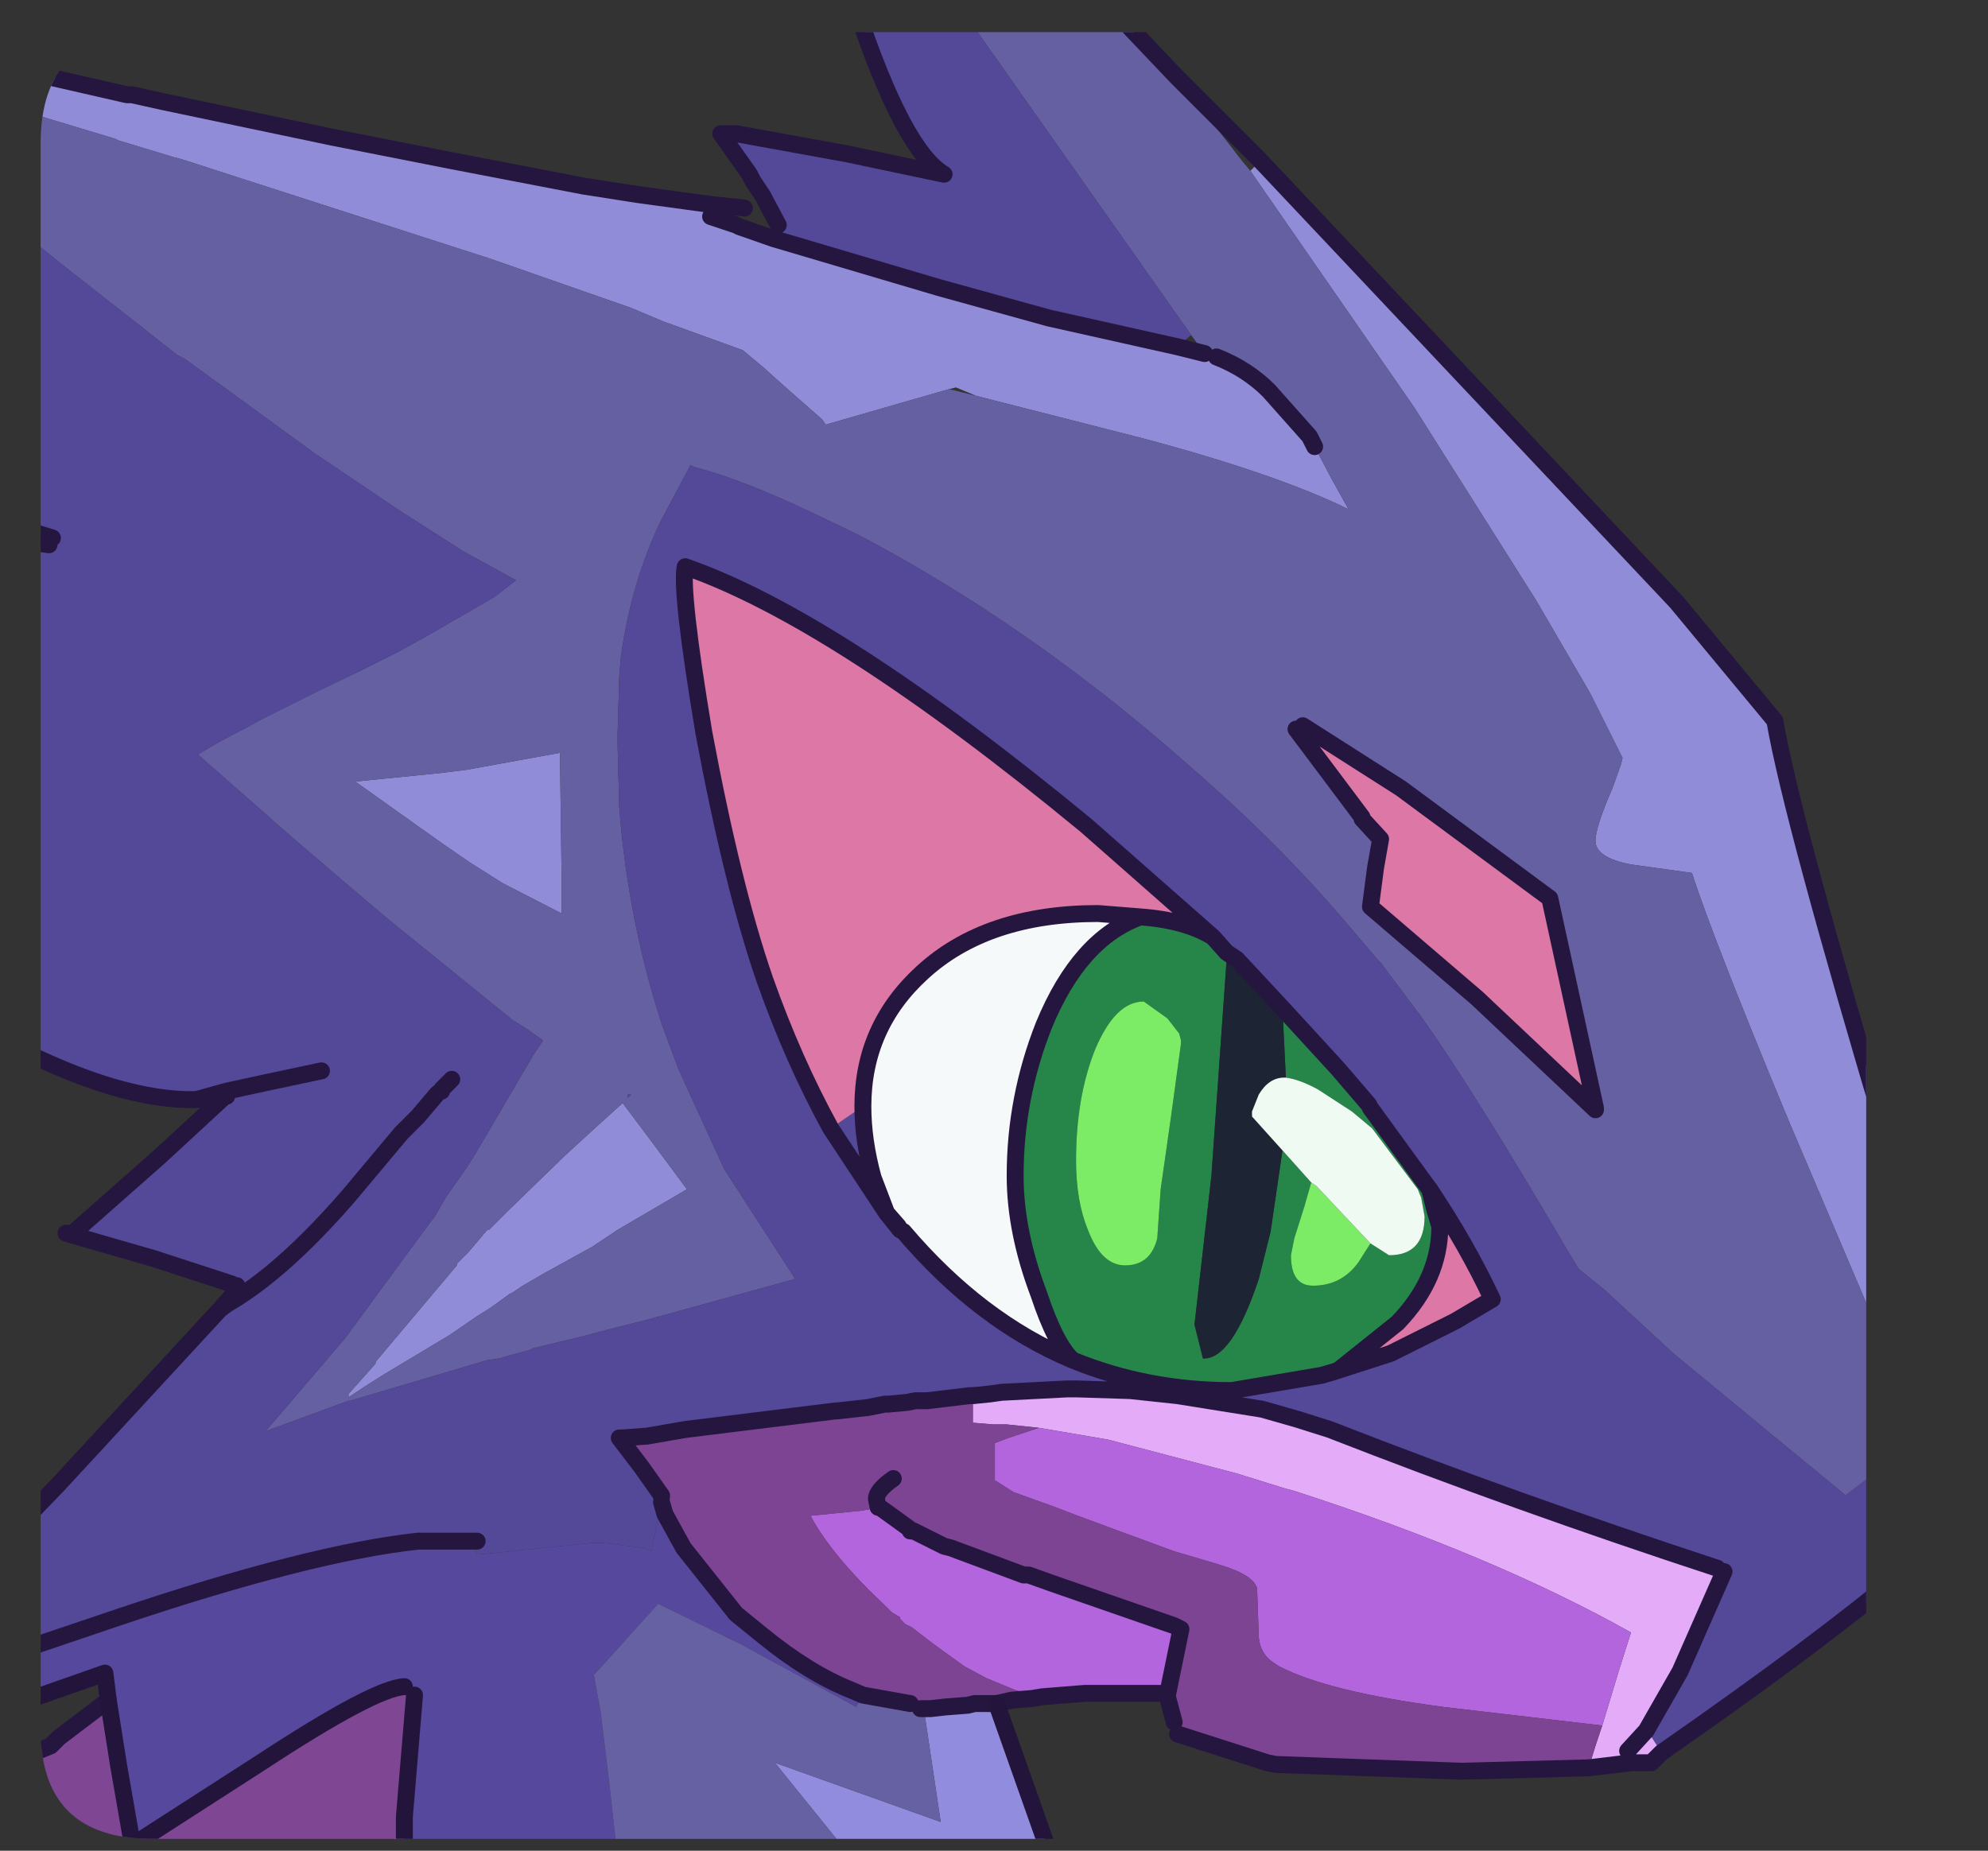 <?xml version="1.0" encoding="UTF-8" standalone="no"?>
<svg xmlns:ffdec="https://www.free-decompiler.com/flash" xmlns:xlink="http://www.w3.org/1999/xlink" ffdec:objectType="frame" height="54.7px" width="58.75px" xmlns="http://www.w3.org/2000/svg">
  <rect width="100%" height="100%" fill="#333333" stroke="none"/>
  <g transform="matrix(1.0, 0.0, 0.0, 1.0, 1.2, 0.95)">
    <clipPath id="clipPath0" transform="matrix(1.0, 0.0, 0.0, 1.0, 0.0, 0.0)">
      <path d="M50.5 0.0 Q53.95 0.0 53.95 3.3 L53.95 50.15 Q53.95 53.4 50.5 53.4 L3.3 53.4 Q0.0 53.4 0.0 50.15 L0.0 3.3 Q0.0 0.0 3.3 0.0 L50.5 0.0" fill="#000000" fill-rule="evenodd" stroke="none"/>
    </clipPath>
    <g clip-path="url(#clipPath0)">
      <use ffdec:characterId="3" height="54.7" transform="matrix(1.0, 0.0, 0.0, 1.0, -1.2, -0.95)" width="58.75" xlink:href="#sprite0"/>
    </g>
    <use ffdec:characterId="4" height="53.4" transform="matrix(1.0, 0.0, 0.0, 1.0, 0.0, 0.0)" width="53.95" xlink:href="#shape2"/>
  </g>
  <defs>
    <g id="sprite0" transform="matrix(1.0, 0.0, 0.0, 1.0, -188.15, -58.05)">
      <use ffdec:characterId="2" height="54.7" transform="matrix(1.0, 0.0, 0.0, 1.0, 188.15, 58.05)" width="58.75" xlink:href="#shape1"/>
    </g>
    <g id="shape1" transform="matrix(1.0, 0.0, 0.0, 1.0, -188.15, -58.05)">
      <path d="M188.4 61.2 L188.4 60.05 191.9 60.85 192.05 60.85 192.95 61.05 197.95 62.1 201.5 62.8 205.4 63.55 207.0 63.8 209.2 64.1 209.15 64.45 209.9 64.7 210.0 64.75 211.0 65.1 215.9 66.55 219.15 67.45 222.95 68.3 223.75 68.5 224.1 68.6 Q225.0 68.95 225.65 69.6 L226.85 70.95 227.0 71.25 227.5 72.2 228.0 73.1 Q225.85 72.05 221.9 71.0 L217.0 69.75 216.4 69.5 216.2 69.55 212.55 70.6 212.45 70.45 211.2 69.35 210.7 68.9 210.1 68.4 207.75 67.55 206.8 67.15 202.65 65.7 198.15 64.25 193.5 62.75 193.3 62.7 191.65 62.2 191.55 62.15 188.4 61.2 M198.65 81.15 L201.15 80.9 201.95 80.8 204.7 80.3 204.7 80.5 204.75 84.25 204.75 85.05 203.0 84.15 202.05 83.55 201.25 83.0 198.65 81.15 M201.65 95.45 L201.65 95.4 201.7 95.35 202.0 95.05 202.55 94.4 202.6 94.4 203.15 93.85 204.85 92.2 205.45 91.65 206.55 90.65 207.45 91.85 208.45 93.2 206.4 94.4 205.65 94.9 204.2 95.7 203.6 96.05 203.3 96.25 203.2 96.3 202.65 96.7 202.25 96.95 201.45 97.5 199.45 98.7 198.9 99.05 198.45 99.35 198.45 99.25 199.25 98.35 199.25 98.3 201.65 95.45 M225.1 63.1 L225.4 62.8 237.7 75.85 240.6 79.35 Q241.1 82.25 244.0 91.95 L246.15 99.5 245.5 100.05 245.0 100.5 244.85 100.2 241.0 91.15 Q238.8 85.85 238.15 83.85 L236.35 83.6 Q235.3 83.4 235.3 82.9 235.3 82.5 235.8 81.35 L236.05 80.65 236.1 80.45 235.15 78.55 233.55 75.8 229.95 70.1 225.1 63.1" fill="#918dd9" fill-rule="evenodd" stroke="none"/>
      <path d="M188.4 61.2 L191.55 62.15 191.65 62.2 193.3 62.7 193.5 62.75 198.15 64.25 202.65 65.7 206.8 67.15 207.75 67.55 210.1 68.4 210.7 68.9 211.2 69.35 212.45 70.45 212.55 70.6 216.2 69.55 217.0 69.75 221.9 71.0 Q225.85 72.05 228.0 73.1 L227.5 72.2 227.0 71.25 226.85 70.95 225.65 69.6 Q225.0 68.95 224.1 68.6 L223.75 68.5 223.35 67.95 216.9 58.8 216.55 58.3 221.0 58.3 222.95 60.35 224.85 62.8 225.1 63.1 229.95 70.1 233.55 75.8 235.15 78.55 236.1 80.45 236.05 80.65 235.8 81.35 Q235.3 82.5 235.3 82.9 235.3 83.4 236.35 83.6 L238.15 83.85 Q238.8 85.85 241.0 91.15 L244.85 100.2 245.0 100.5 242.75 102.2 242.7 102.25 240.45 100.4 237.6 98.05 235.6 96.2 234.8 95.55 234.35 94.8 Q231.65 90.2 230.15 88.1 L228.95 86.5 228.85 86.4 227.7 85.05 Q225.75 82.8 223.2 80.6 218.55 76.5 213.5 73.85 L212.25 73.25 Q210.05 72.2 208.65 71.85 L208.55 71.8 208.45 72.0 207.65 73.5 Q206.8 75.3 206.5 77.45 L206.45 78.05 206.4 79.8 206.4 80.0 206.45 81.9 Q206.7 85.2 207.7 88.3 L208.2 89.65 209.55 92.6 211.65 95.85 207.3 97.05 206.3 97.3 205.35 97.55 203.9 97.9 203.8 97.95 203.25 98.1 202.9 98.2 202.55 98.25 198.5 99.45 198.45 99.45 196.0 100.35 198.35 97.6 200.7 94.4 201.0 94.0 201.35 93.4 201.95 92.55 202.2 92.15 203.9 89.25 204.2 88.8 203.7 88.45 203.3 88.2 199.6 85.2 198.6 84.35 197.95 83.8 197.55 83.45 196.9 82.9 196.5 82.55 194.0 80.35 Q194.55 80.0 195.45 79.55 L195.8 79.35 196.2 79.15 196.4 79.05 197.5 78.5 198.85 77.85 199.85 77.35 200.85 76.8 202.75 75.7 203.4 75.2 201.85 74.35 199.9 73.1 197.45 71.45 195.05 69.7 193.6 68.65 193.4 68.55 189.9 65.8 188.4 64.6 188.4 61.2 M198.65 81.15 L201.25 83.0 202.05 83.55 203.0 84.15 204.75 85.05 204.75 84.25 204.7 80.5 204.7 80.3 201.95 80.8 201.15 80.9 198.65 81.15 M201.65 95.45 L199.25 98.3 199.25 98.35 198.45 99.25 198.45 99.35 198.9 99.05 199.45 98.7 201.45 97.5 202.25 96.95 202.65 96.7 203.2 96.3 203.3 96.25 203.6 96.05 204.2 95.7 205.65 94.9 206.4 94.4 208.45 93.2 207.45 91.85 206.55 90.65 205.45 91.65 204.85 92.2 203.15 93.85 202.6 94.4 202.55 94.4 202.0 95.05 201.7 95.35 201.65 95.4 201.65 95.45 M206.8 90.4 L206.7 90.4 206.7 90.5 206.8 90.4 M226.65 79.5 L226.45 79.6 228.4 82.2 228.4 82.25 228.95 82.85 228.8 83.7 228.65 84.85 231.8 87.55 235.3 90.85 235.3 90.8 233.95 84.6 229.55 81.35 226.65 79.5" fill="#6560a3" fill-rule="evenodd" stroke="none"/>
      <path d="M222.95 68.3 L219.15 67.45 215.9 66.55 211.0 65.1 211.15 64.7 210.75 63.95 210.7 63.85 210.4 63.4 210.3 63.2 209.45 62.0 209.9 62.0 213.2 62.6 216.05 63.2 Q214.85 62.5 213.45 58.3 L216.55 58.3 216.9 58.8 223.35 67.95 222.95 68.3 M188.4 74.0 L189.6 74.15 189.7 73.95 188.4 73.55 188.4 64.6 189.9 65.8 193.4 68.55 193.6 68.65 195.05 69.7 197.45 71.45 199.9 73.1 201.85 74.35 203.4 75.2 202.75 75.7 200.85 76.8 199.85 77.35 198.85 77.85 197.5 78.5 196.4 79.05 196.2 79.15 195.8 79.35 195.45 79.55 Q194.55 80.0 194.0 80.35 L196.5 82.55 196.9 82.9 197.55 83.45 197.95 83.8 198.6 84.35 199.6 85.2 203.3 88.2 203.7 88.45 204.2 88.8 203.9 89.25 202.2 92.15 201.95 92.55 201.35 93.4 201.0 94.0 200.7 94.4 198.35 97.6 196.0 100.35 198.45 99.45 198.5 99.45 202.55 98.25 202.9 98.2 203.25 98.1 203.8 97.95 203.9 97.9 205.35 97.55 206.3 97.3 207.3 97.05 211.65 95.85 209.55 92.6 208.2 89.65 207.7 88.3 Q206.7 85.2 206.45 81.9 L206.4 80.0 206.4 79.8 206.45 78.05 206.5 77.45 Q206.8 75.3 207.65 73.5 L208.45 72.0 208.55 71.8 208.65 71.85 Q210.05 72.2 212.25 73.25 L213.5 73.85 Q218.55 76.5 223.2 80.6 225.75 82.8 227.7 85.05 L228.85 86.4 228.95 86.5 230.15 88.1 Q231.65 90.2 234.35 94.8 L234.8 95.55 235.6 96.2 237.6 98.05 240.45 100.4 242.7 102.25 242.75 102.2 245.0 100.5 245.5 100.05 246.15 99.5 246.65 101.9 Q246.65 103.3 237.25 109.85 L236.9 109.3 236.9 109.2 236.8 109.2 237.8 107.45 239.1 104.5 238.9 104.4 Q232.95 102.45 227.45 100.3 L226.5 100.0 225.45 99.7 222.95 99.3 221.55 99.15 219.95 99.1 219.7 99.1 217.75 99.2 217.4 99.25 216.9 99.3 216.8 99.3 215.55 99.45 215.2 99.45 214.95 99.5 214.4 99.55 214.3 99.55 213.8 99.65 212.9 99.75 212.85 99.75 208.4 100.3 207.25 100.5 207.2 100.5 206.55 100.55 206.45 100.55 207.1 101.4 207.7 102.25 207.7 102.3 207.7 102.45 207.4 103.9 207.2 103.8 205.95 103.65 205.85 103.65 205.65 103.65 202.75 103.95 202.2 104.0 202.25 103.6 200.5 103.6 Q197.3 103.95 191.65 105.85 L188.4 106.95 188.4 103.45 189.85 101.95 194.65 96.75 195.05 96.3 195.15 96.05 195.0 96.0 192.7 95.25 190.1 94.5 190.3 94.5 192.85 92.25 194.8 90.45 194.85 90.45 196.0 90.05 194.85 90.3 193.95 90.55 Q191.7 90.6 188.4 88.9 L188.4 74.0 M201.5 89.95 L201.2 90.25 201.2 90.3 Q201.15 90.3 201.05 90.4 L200.5 91.05 200.0 91.55 198.45 93.4 Q196.5 95.65 194.85 96.6 L194.65 96.75 194.85 96.6 Q196.5 95.65 198.45 93.4 L200.0 91.55 200.5 91.05 201.05 90.4 Q201.15 90.3 201.2 90.3 L201.2 90.25 201.5 89.95 M197.65 89.7 L196.0 90.05 197.65 89.7 M213.65 90.75 Q213.65 91.75 213.95 92.85 L214.35 93.9 214.7 94.3 214.75 94.4 214.85 94.45 Q217.1 97.1 219.85 98.25 222.05 99.15 224.55 99.15 L227.2 98.7 227.55 98.6 227.7 98.55 229.25 98.05 231.15 97.1 232.25 96.45 Q231.5 94.85 230.4 93.2 L230.25 93.0 228.65 90.8 228.6 90.7 227.7 89.65 226.05 87.85 224.7 86.4 224.4 86.4 224.4 86.2 224.7 86.4 224.4 86.2 224.0 85.75 220.25 82.45 Q212.85 76.35 208.4 74.8 208.25 75.5 208.95 79.7 209.8 84.25 210.75 87.0 211.6 89.4 212.7 91.4 L213.65 90.75 M212.7 91.4 L214.35 93.9 214.75 94.4 214.35 93.9 212.7 91.4" fill="#54489a" fill-rule="evenodd" stroke="none"/>
      <path d="M213.65 90.75 Q213.65 88.4 215.4 86.8 217.3 85.05 220.6 85.05 L221.85 85.15 Q220.05 85.8 219.0 88.35 218.15 90.5 218.15 92.8 218.15 94.45 218.85 96.3 219.35 97.8 219.85 98.25 217.1 97.1 214.85 94.45 L214.75 94.4 214.7 94.3 214.35 93.9 213.95 92.85 Q213.65 91.75 213.65 90.75" fill="#f6fafb" fill-rule="evenodd" stroke="none"/>
      <path d="M221.85 85.15 L220.6 85.05 Q217.3 85.05 215.4 86.8 213.65 88.4 213.65 90.75 L212.7 91.4 Q211.6 89.4 210.75 87.0 209.8 84.25 208.95 79.7 208.25 75.5 208.4 74.8 212.85 76.35 220.25 82.45 L224.0 85.75 Q223.2 85.25 221.85 85.15 M226.45 79.6 L226.65 79.5 229.55 81.35 233.95 84.6 235.3 90.8 235.3 90.85 231.8 87.55 228.65 84.85 228.8 83.7 228.95 82.85 228.4 82.25 228.4 82.2 226.45 79.6 M230.4 93.2 Q231.5 94.85 232.25 96.45 L231.15 97.1 229.25 98.05 227.7 98.55 229.45 97.15 Q230.7 95.85 230.7 94.3 L230.55 93.8 230.4 93.2" fill="#de77a6" fill-rule="evenodd" stroke="none"/>
      <path d="M206.8 90.4 L206.7 90.5 206.7 90.4 206.8 90.4 M206.35 112.5 L200.1 112.5 200.1 112.2 200.1 111.75 200.4 108.15 200.3 107.85 200.1 107.9 Q199.2 107.95 195.85 110.15 L192.2 112.5 192.05 112.5 191.65 110.2 191.35 108.3 191.25 107.5 188.4 108.5 188.4 106.95 191.65 105.85 Q197.3 103.95 200.5 103.6 L202.25 103.6 202.2 104.0 202.75 103.95 205.65 103.65 205.85 103.65 205.95 103.65 207.2 103.8 207.4 103.9 207.7 102.45 207.8 102.8 208.35 103.8 209.9 105.75 210.7 106.4 Q212.05 107.5 213.3 108.0 L213.65 108.15 213.45 108.5 210.05 106.65 207.6 105.45 206.25 106.95 205.75 107.5 205.7 107.55 205.9 108.65 206.15 110.7 206.35 112.5" fill="#56489d" fill-rule="evenodd" stroke="none"/>
      <path d="M219.85 98.25 Q219.35 97.8 218.85 96.3 218.15 94.45 218.15 92.8 218.15 90.5 219.0 88.35 220.05 85.8 221.85 85.15 223.2 85.25 224.0 85.75 L224.4 86.2 224.4 86.4 223.95 92.8 223.45 97.2 223.7 98.2 Q224.55 98.25 225.35 95.85 L225.7 94.45 226.05 92.05 226.9 93.0 226.7 93.7 226.4 94.65 226.3 95.15 Q226.3 96.05 226.95 96.05 227.8 96.05 228.3 95.35 L228.65 94.8 229.2 95.15 Q230.25 95.15 230.25 94.0 L230.15 93.45 230.05 93.2 228.7 91.4 228.1 90.9 227.1 90.25 Q226.55 89.95 226.15 89.9 L226.05 87.85 227.7 89.65 228.6 90.7 228.65 90.8 230.25 93.0 230.4 93.2 230.55 93.8 230.7 94.3 Q230.7 95.85 229.45 97.15 L227.7 98.55 227.55 98.6 227.2 98.7 224.55 99.15 Q222.05 99.15 219.85 98.25 M222.65 88.15 L221.95 87.65 Q221.1 87.65 220.5 89.1 219.95 90.5 219.95 92.35 219.95 93.55 220.3 94.4 220.7 95.45 221.4 95.45 222.15 95.45 222.35 94.65 L222.45 93.2 222.75 91.1 223.05 88.9 223.05 88.8 223.0 88.6 222.65 88.15" fill="#268649" fill-rule="evenodd" stroke="none"/>
      <path d="M222.65 88.15 L223.0 88.6 223.05 88.8 223.05 88.9 222.75 91.1 222.45 93.2 222.35 94.65 Q222.15 95.45 221.4 95.45 220.7 95.45 220.3 94.4 219.95 93.55 219.95 92.35 219.95 90.5 220.5 89.1 221.1 87.65 221.95 87.65 L222.65 88.15 M226.9 93.0 L227.05 93.1 228.65 94.8 228.3 95.35 Q227.8 96.05 226.95 96.05 226.3 96.05 226.3 95.15 L226.4 94.65 226.7 93.7 226.9 93.0" fill="#7ced67" fill-rule="evenodd" stroke="none"/>
      <path d="M224.4 86.4 L224.7 86.4 226.05 87.85 226.15 89.9 226.1 89.9 Q225.65 89.9 225.35 90.4 L225.15 90.9 225.15 91.05 226.05 92.05 225.7 94.45 225.35 95.85 Q224.55 98.25 223.7 98.2 L223.45 97.2 223.95 92.8 224.4 86.4" fill="#1d2434" fill-rule="evenodd" stroke="none"/>
      <path d="M226.15 89.9 Q226.55 89.95 227.1 90.25 L228.1 90.9 228.7 91.4 230.05 93.2 230.15 93.45 230.25 94.0 Q230.25 95.15 229.2 95.15 L228.65 94.8 227.05 93.1 226.9 93.0 226.05 92.05 225.15 91.05 225.15 90.9 225.35 90.4 Q225.65 89.9 226.1 89.9 L226.15 89.9" fill="#f0fbf3" fill-rule="evenodd" stroke="none"/>
      <path d="M238.9 104.4 L239.1 104.5 237.8 107.45 236.8 109.2 236.9 109.2 236.9 109.3 237.25 109.85 236.95 110.15 236.35 110.15 235.1 110.3 235.3 109.65 235.5 109.05 236.0 107.4 236.35 106.3 Q232.25 104.0 226.35 102.1 L226.15 102.05 224.7 101.6 220.9 100.6 218.85 100.25 217.9 100.15 217.5 100.15 216.9 100.1 216.9 99.3 217.4 99.25 217.75 99.2 219.7 99.1 219.95 99.1 221.55 99.15 222.95 99.3 225.45 99.7 226.5 100.0 227.45 100.3 Q232.95 102.45 238.9 104.4 M236.25 109.8 L236.8 109.2 236.25 109.8" fill="#e5acf9" fill-rule="evenodd" stroke="none"/>
      <path d="M218.85 100.25 L220.9 100.6 224.7 101.6 226.15 102.05 226.35 102.1 Q232.25 104.0 236.35 106.3 L236.0 107.4 235.5 109.05 230.8 108.5 Q227.4 108.05 225.95 107.3 L225.8 107.2 Q225.4 106.95 225.35 106.45 L225.3 105.0 Q225.2 104.6 224.2 104.3 L223.7 104.15 222.85 103.9 220.0 102.85 219.35 102.6 218.1 102.15 217.55 101.8 217.55 100.7 217.95 100.55 218.85 100.25 M222.65 108.15 L222.65 108.1 220.2 108.1 218.95 108.2 218.65 108.15 218.15 108.0 217.3 107.65 216.65 107.3 215.75 106.65 215.1 106.15 214.9 106.05 214.75 105.9 214.75 105.85 214.5 105.7 214.45 105.65 214.3 105.5 Q212.75 104.05 212.1 102.85 L213.6 102.7 214.15 102.6 215.05 103.25 215.05 103.3 215.15 103.3 216.05 103.75 216.25 103.8 218.4 104.6 218.55 104.6 219.25 104.85 222.85 106.1 223.05 106.2 222.65 108.15" fill="#b365dd" fill-rule="evenodd" stroke="none"/>
      <path d="M216.9 99.3 L216.9 100.1 217.5 100.15 217.9 100.15 218.85 100.25 217.95 100.55 217.55 100.7 217.55 101.8 218.1 102.15 219.35 102.6 220.0 102.85 222.85 103.9 223.7 104.15 224.2 104.3 Q225.2 104.6 225.3 105.0 L225.35 106.45 Q225.4 106.95 225.8 107.2 L225.95 107.3 Q227.4 108.05 230.8 108.5 L235.5 109.05 235.3 109.65 235.1 110.3 231.35 110.4 225.85 110.2 225.6 110.15 222.95 109.3 222.85 108.95 222.65 108.2 222.65 108.15 223.05 106.2 222.85 106.1 219.25 104.85 218.55 104.6 218.4 104.6 216.25 103.8 216.05 103.75 215.15 103.3 215.05 103.3 215.05 103.25 214.15 102.6 213.6 102.7 212.1 102.85 Q212.75 104.05 214.3 105.5 L214.45 105.65 214.5 105.7 214.75 105.85 214.75 105.9 214.9 106.05 215.1 106.15 215.75 106.65 216.65 107.3 217.3 107.65 218.15 108.0 218.65 108.15 218.95 108.2 218.65 108.25 218.05 108.3 217.6 108.4 216.95 108.4 216.75 108.45 216.1 108.5 215.65 108.55 215.45 108.55 215.35 108.55 215.05 108.4 213.65 108.15 213.3 108.0 Q212.05 107.5 210.7 106.4 L209.9 105.75 208.35 103.8 207.8 102.8 207.7 102.45 207.7 102.3 207.7 102.25 207.1 101.4 206.45 100.55 206.55 100.55 207.2 100.5 207.25 100.5 208.4 100.3 212.85 99.75 212.9 99.75 213.8 99.65 214.3 99.55 214.4 99.55 214.95 99.5 215.2 99.45 215.55 99.45 216.8 99.3 216.9 99.3 M214.55 101.75 Q214.05 102.1 214.05 102.35 L214.1 102.6 214.15 102.6 214.1 102.6 214.05 102.35 Q214.05 102.1 214.55 101.75" fill="#7d4495" fill-rule="evenodd" stroke="none"/>
      <path d="M217.6 108.4 L219.05 112.5 212.95 112.5 211.05 110.15 215.95 111.9 215.45 108.55 215.65 108.55 216.1 108.5 216.75 108.45 216.95 108.4 217.6 108.4" fill="#928ddf" fill-rule="evenodd" stroke="none"/>
      <path d="M212.95 112.5 L206.35 112.5 206.15 110.7 205.9 108.65 205.7 107.55 205.75 107.5 206.25 106.95 207.6 105.45 210.05 106.65 213.45 108.5 213.65 108.15 215.05 108.4 215.35 108.55 215.45 108.55 215.95 111.9 211.05 110.15 212.95 112.5" fill="#6661a4" fill-rule="evenodd" stroke="none"/>
      <path d="M200.1 112.5 L199.65 112.5 200.1 112.2 200.1 112.5" fill="#b667d4" fill-rule="evenodd" stroke="none"/>
      <path d="M199.65 112.5 L192.2 112.5 195.85 110.15 Q199.2 107.95 200.1 107.9 L200.3 107.85 200.4 108.15 200.1 111.75 200.1 112.2 199.65 112.5 M192.05 112.5 L188.4 112.5 188.4 110.15 189.65 109.65 189.9 109.4 191.35 108.3 191.65 110.2 192.05 112.5" fill="#7f4695" fill-rule="evenodd" stroke="none"/>
      <path d="M227.0 71.25 L226.85 70.95 225.65 69.6 Q225.0 68.95 224.1 68.6 M223.75 68.5 L222.95 68.3 219.15 67.45 215.9 66.55 211.0 65.1 210.0 64.75 209.9 64.7 209.15 64.45 M209.2 64.1 L207.0 63.8 205.4 63.55 201.5 62.8 197.95 62.1 192.95 61.05 192.05 60.85 191.9 60.85 188.4 60.05 M188.4 74.0 L189.6 74.15 M189.7 73.95 L188.4 73.55 M195.0 96.0 L192.7 95.25 190.1 94.5 190.3 94.5 192.85 92.25 194.8 90.45 193.95 90.55 Q191.7 90.6 188.4 88.9 M194.65 96.75 L194.85 96.6 Q196.5 95.65 198.45 93.4 L200.0 91.55 200.5 91.05 201.05 90.4 Q201.15 90.3 201.2 90.3 L201.2 90.25 201.5 89.95 M194.8 90.45 L194.85 90.45 194.85 90.3 193.95 90.55 M196.0 90.05 L194.85 90.3 M188.4 103.45 L189.85 101.95 194.65 96.75 195.05 96.3 195.15 96.05 M196.0 90.05 L197.65 89.7 M225.4 62.8 L225.2 62.6 222.95 60.35 221.0 58.3 M246.15 99.5 L244.0 91.95 Q241.1 82.25 240.6 79.35 L237.7 75.85 225.4 62.8 M213.45 58.3 Q214.85 62.5 216.05 63.2 L213.2 62.6 209.9 62.0 209.45 62.0 210.3 63.2 210.4 63.4 210.7 63.85 210.75 63.95 211.15 64.7 M209.2 64.1 L209.7 64.15 210.15 64.2 M221.85 85.15 L220.6 85.05 Q217.3 85.05 215.4 86.8 213.65 88.4 213.65 90.75 213.65 91.75 213.95 92.85 L214.35 93.9 214.7 94.3 214.75 94.4 214.85 94.45 Q217.1 97.1 219.85 98.25 219.35 97.8 218.85 96.3 218.15 94.45 218.15 92.8 218.15 90.5 219.0 88.35 220.05 85.8 221.85 85.15 223.2 85.25 224.0 85.75 L220.25 82.45 Q212.85 76.35 208.4 74.8 208.25 75.5 208.95 79.7 209.8 84.25 210.75 87.0 211.6 89.4 212.7 91.4 L214.35 93.9 214.75 94.4 M226.65 79.5 L229.55 81.35 233.95 84.6 235.3 90.8 235.3 90.85 231.8 87.55 228.65 84.85 228.8 83.7 228.95 82.85 228.4 82.25 228.4 82.2 226.45 79.6 M224.7 86.4 L224.4 86.2 224.0 85.75 M226.05 87.85 L227.7 89.65 228.6 90.7 228.65 90.8 230.25 93.0 230.4 93.2 Q231.5 94.85 232.25 96.45 L231.15 97.1 229.25 98.05 227.7 98.55 227.55 98.6 227.2 98.7 224.55 99.15 Q222.05 99.15 219.85 98.25 M226.05 87.85 L224.7 86.4 M230.4 93.2 L230.55 93.8 230.7 94.3 Q230.7 95.85 229.45 97.15 L227.7 98.55 M238.9 104.4 Q232.95 102.45 227.45 100.3 L226.5 100.0 225.45 99.7 222.95 99.3 221.55 99.15 219.95 99.1 219.7 99.1 217.75 99.2 217.4 99.25 216.9 99.3 216.8 99.3 215.55 99.45 215.2 99.45 214.95 99.5 214.4 99.55 214.3 99.55 213.8 99.65 212.9 99.75 212.85 99.75 208.4 100.3 207.25 100.5 207.2 100.5 206.55 100.55 206.45 100.55 207.1 101.4 207.7 102.25 207.7 102.3 M235.1 110.3 L236.35 110.15 236.95 110.15 237.25 109.85 Q246.65 103.3 246.65 101.9 L246.15 99.5 M236.8 109.2 L236.25 109.8 M236.8 109.2 L237.8 107.45 239.1 104.5 M235.1 110.3 L231.35 110.4 225.85 110.2 225.6 110.15 222.95 109.3 M222.85 108.95 L222.65 108.2 222.65 108.15 222.65 108.1 220.2 108.1 218.95 108.2 218.65 108.25 218.05 108.3 217.6 108.4 216.95 108.4 216.75 108.45 216.1 108.5 215.65 108.55 215.45 108.55 215.35 108.55 M188.4 110.15 L189.65 109.65 189.9 109.4 191.35 108.3 M222.65 108.15 L223.05 106.2 222.85 106.1 219.25 104.85 218.55 104.6 218.4 104.6 216.25 103.8 216.05 103.75 215.15 103.3 215.05 103.3 215.05 103.25 214.15 102.6 214.1 102.6 214.05 102.35 Q214.05 102.1 214.55 101.75 M207.7 102.45 L207.8 102.8 208.35 103.8 209.9 105.75 210.7 106.4 Q212.05 107.5 213.3 108.0 L213.65 108.15 215.05 108.4 M202.25 103.6 L200.5 103.6 Q197.3 103.95 191.65 105.85 L188.4 106.95" fill="none" stroke="#25163f" stroke-linecap="round" stroke-linejoin="round" stroke-width="0.5"/>
      <path d="M217.6 108.4 L219.05 112.5 M191.35 108.3 L191.25 107.5 188.4 108.5 M200.1 107.9 Q199.2 107.95 195.85 110.15 L192.2 112.5 M192.05 112.5 L191.65 110.2 191.35 108.3 M200.1 112.5 L200.1 112.2 200.1 111.75 200.4 108.15" fill="none" stroke="#23143b" stroke-linecap="round" stroke-linejoin="round" stroke-width="0.5"/>
    </g>
    <g id="shape2" transform="matrix(1.0, 0.0, 0.0, 1.0, 0.0, 0.0)">
      <path d="M50.5 0.0 Q53.95 0.0 53.95 3.3 L53.95 50.15 Q53.95 53.4 50.5 53.4 L3.3 53.4 Q0.0 53.4 0.0 50.15 L0.0 3.3 Q0.0 0.0 3.3 0.0 L50.5 0.0" fill="#000000" fill-opacity="0.004" fill-rule="evenodd" stroke="none"/>
    </g>
  </defs>
</svg>
